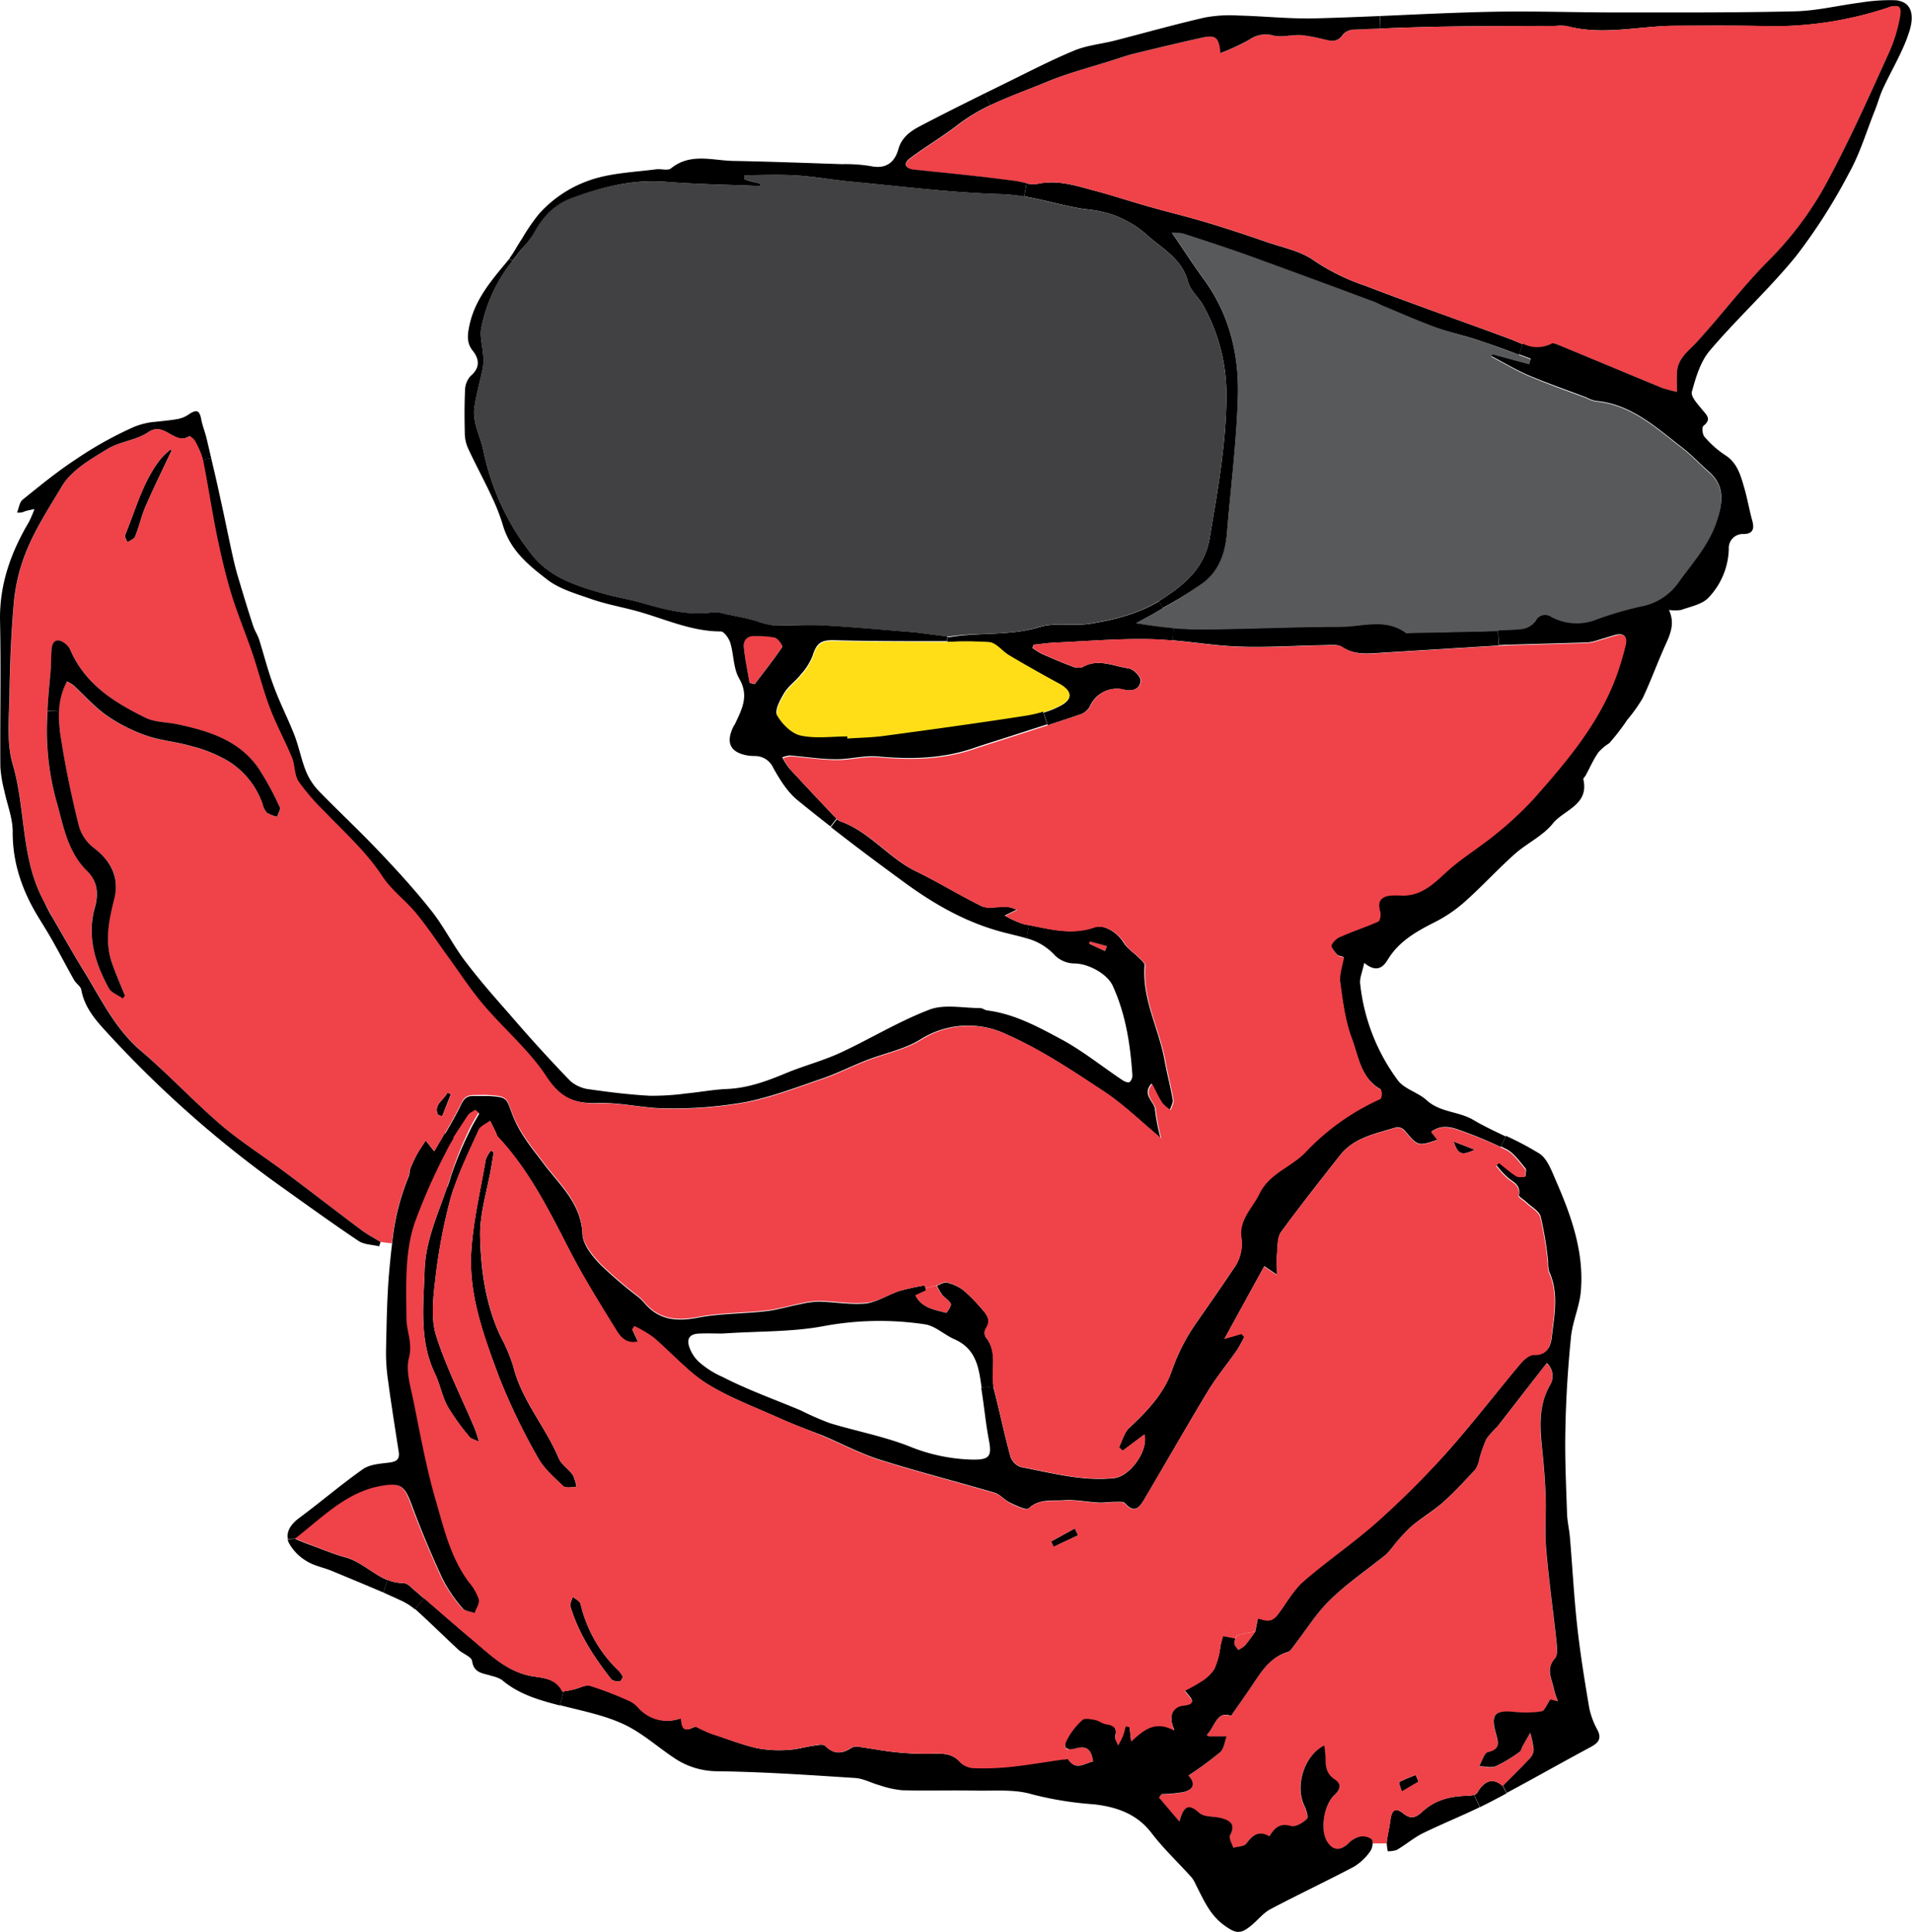 <svg id="Layer_1" data-name="Layer 1" xmlns="http://www.w3.org/2000/svg" viewBox="0 0 384.27 388.31"><defs><style>.cls-1{fill:#ef4249;}.cls-2{fill:#58595b;}.cls-3{fill:#414042;}.cls-4{fill:#ffde17;}</style></defs><title>cardinal-vr</title><path class="cls-1" d="M253.94,332.76c1.14-3.25,3.37-4.47,7-3.64l-.54,2.75a18.74,18.74,0,0,0-3.5.73,1.15,1.15,0,0,0-.51.66Z" transform="translate(-8.15 -3.96)"/><path class="cls-1" d="M199.24,266c.17.42-.79,1.83-1,1.78-2.32-.64-4.89-1-6.17-3.53l2.15-1c0-.13-.06-.26-.1-.39l2.23-.56a11.87,11.87,0,0,0,1,1.77C198,264.77,198.93,265.25,199.24,266Z" transform="translate(-8.15 -3.96)"/><path d="M305,364.3c1.5-2.63,3.33-3.11,5.19-1.37l.76,1.43c-1.17.63-2.35,1.25-3.53,1.86l-1.83.92-1.17-2.47A1.06,1.06,0,0,0,305,364.3Z" transform="translate(-8.15 -3.96)"/><path d="M300.28,233.36l4.27,1.65C301.89,236.29,301.19,236,300.28,233.36Z" transform="translate(-8.15 -3.96)"/><path d="M320.77,9.18c-7.39,0-14.78,0-22.17.13-4.32.07-8.65.21-13,.38l-.09-2.51c7.28-.32,14.56-.68,21.83-.84,8.64-.2,17.28.13,25.92.12,11.91,0,23.83.06,35.73-.23,4.38-.11,8.72-1.2,13.1-1.75a36.11,36.11,0,0,1,7-.47,4.22,4.22,0,0,1,.75.11l-.19,1.11a3.57,3.57,0,0,0-2,.26,73.07,73.07,0,0,1-23.8,3.75c-6.31-.17-12.63-.12-18.94-.09-7.29,0-14.56,2-21.86.06A8.8,8.8,0,0,0,320.77,9.18Z" transform="translate(-8.15 -3.96)"/><path d="M289.32,362.12a32.17,32.17,0,0,1,3.35-1.44c.19.45.39.89.58,1.34L289.91,364A9.18,9.18,0,0,1,289.32,362.12Z" transform="translate(-8.15 -3.96)"/><path d="M288.9,375.72a5.12,5.12,0,0,1-1.84.27,14.22,14.22,0,0,1-.21-1.56c0-.09,0-.19,0-.29.18-1.47.55-2.91.73-4.38.27-2.12,1.05-2.62,2.67-1.31s2.7.57,3.75-.4c2.54-2.35,5.56-3.11,8.9-3.19a6.26,6.26,0,0,0,1.48-.19l1.17,2.47c-3.76,1.82-7.66,3.39-11.42,5.23C292.3,373.28,290.69,374.66,288.9,375.72Z" transform="translate(-8.15 -3.96)"/><path class="cls-1" d="M310.17,362.93c-1.86-1.74-3.69-1.26-5.19,1.37a1.06,1.06,0,0,1-.58.37,6.26,6.26,0,0,1-1.48.19c-3.34.08-6.36.84-8.9,3.19-1.05,1-2.2,1.66-3.75.4s-2.4-.81-2.67,1.31c-.18,1.47-.55,2.91-.73,4.38,0,.1,0,.2,0,.29l-2.89,0a1.27,1.27,0,0,0-.21-.8,3,3,0,0,0-2.46-.49,5.18,5.18,0,0,0-2.26,1.39c-1.67,1.58-3.27,1.35-4.36-.71-1.24-2.35-.44-7.1,1.56-9,1.17-1.09,1.68-2.21.09-3.24s-1.85-2.42-1.81-4.1a21,21,0,0,0-.26-2.7c-4.1,2.06-5.94,8.19-4,12.13.4.82.86,2.31.49,2.66-.81.79-2.31,1.67-3.2,1.4-2.21-.67-3.27.42-4.32,2.07-2.17-1.25-3.4-.18-4.65,1.48-.44.6-1.72.57-2.62.83-.24-.84-.93-1.92-.64-2.48,1.22-2.32-.07-3.05-1.91-3.52-1.43-.37-3.32-.17-4.27-1-2-1.79-3-1.69-4,1.74l-4.1-4.83.54-.7a28.74,28.74,0,0,0,4.37-.4c2.12-.51,2.35-1.83,1-3.32a73.23,73.23,0,0,0,6.37-4.67c.78-.69.9-2.11,1.32-3.2-1.16,0-2.32,0-3.49,0-.13,0-.26-.12-.54-.25,1.67-1.65,2-5,4.91-3.88,1.69-2.43,3.15-4.46,4.53-6.55,1.79-2.7,3.55-5.37,6.94-6.32.41-.11.73-.63,1-1,2.45-3.15,4.57-6.63,7.4-9.39,3.41-3.34,7.44-6.05,11.17-9.07a16.22,16.22,0,0,0,1.62-1.87,35.59,35.59,0,0,1,3.52-3.83c2-1.7,4.32-3,6.28-4.77,2.35-2.09,4.5-4.41,6.64-6.73a6.15,6.15,0,0,0,.81-2.19,27.5,27.5,0,0,1,1.41-3.94,19.16,19.16,0,0,1,2.14-2.4c3.32-4.23,6.61-8.48,10-12.85a3.55,3.55,0,0,1,.58,4.59c-2.28,4.09-2,8.4-1.5,12.79.34,3.21.59,6.44.7,9.66.12,3.48-.2,7,.1,10.44.54,6.26,1.42,12.49,2.09,18.75.11,1.05.24,2.5-.33,3.15-1.94,2.16-.56,4.2-.18,6.29a16.87,16.87,0,0,0,.77,2.32l-1.51-.39c-.71,1-1.15,2.29-1.78,2.4a20.62,20.62,0,0,1-5.44.11c-4-.38-4.81.51-3.72,4.35.49,1.74,1,3.16-1.61,3.74-.76.17-1.18,1.85-1.75,2.83,1.11,0,2.37.41,3.31,0a29.19,29.19,0,0,0,4.76-2.84c.34-.23.44-.81.66-1.22l1.51-2.66a21.69,21.69,0,0,1,.7,3.33,2.71,2.71,0,0,1-.75,1.81C313.92,359.22,312.16,360.93,310.17,362.93ZM293.25,362c-.19-.45-.39-.89-.58-1.34a32.17,32.17,0,0,0-3.35,1.44,9.18,9.18,0,0,0,.59,1.85Z" transform="translate(-8.15 -3.96)"/><path class="cls-1" d="M256.22,334.21a2.64,2.64,0,0,1,.21-.95,1.15,1.15,0,0,1,.51-.66,18.74,18.74,0,0,1,3.5-.73,33.9,33.9,0,0,1-2.08,2.81,5.89,5.89,0,0,1-1.36.88C256.72,335.11,256.21,334.65,256.22,334.21Z" transform="translate(-8.15 -3.96)"/><path d="M309.35,133.69l-2.65.16c-6.88.43-13.77.84-20.65,1.28-2.82.18-5.6.58-8.21-1.17-.79-.52-2.09-.37-3.16-.35-5.9.09-11.82.51-17.71.29-4.39-.16-8.77-.87-13.16-1.27l.2-2.48c2.05.17,4.07.25,6.1.23,9.15-.06,18.3-.54,27.45-.52,4.38,0,9-1.82,13.16,1.24.16.12.49,0,.74,0,4.31-.08,8.63-.16,12.95-.27,1.6,0,3.2-.06,4.8-.12Z" transform="translate(-8.15 -3.96)"/><path class="cls-2" d="M305.65,72.49c2.61.87,5.18,1.84,7.76,2.8l2.38.89c-.12.38-.23.76-.35,1.14l-7.36-2-.18.35c2.49,1.3,4.91,2.76,7.48,3.86,3.79,1.6,7.69,3,11.53,4.41a7.57,7.57,0,0,0,1.86.71c7.18.61,12.16,5.32,17.46,9.39,1.9,1.47,3.55,3.26,5.37,4.85,3.32,2.91,2.75,6.31,1.54,10-1.53,4.62-4.71,8.14-7.48,12a11.91,11.91,0,0,1-7.87,5.13,68.12,68.12,0,0,0-9.47,2.84,10.89,10.89,0,0,1-8.45-.79,2.1,2.1,0,0,0-3.12.86,4.2,4.2,0,0,1-2.75,1.6c-1.6.15-3.19.22-4.79.27s-3.2.08-4.8.12c-4.32.11-8.64.19-12.95.27-.25,0-.58.09-.74,0-4.13-3.06-8.78-1.23-13.16-1.24-9.15,0-18.3.46-27.45.52-2,0-4-.06-6.1-.23-2.48-.2-5-.53-7.57-1,1.43-.79,2.88-1.55,4.29-2.39l1.12-.66A80,80,0,0,0,250,121c3.21-2.45,4.44-6.1,4.76-10.08.74-9.11,1.92-18.2,2.18-27.32.25-8.42-1.72-16.48-6.82-23.51-2.17-3-4.18-6.09-6.45-9.42a9.47,9.47,0,0,1,2.29.17c4.56,1.49,9.12,3,13.64,4.6,8.11,2.93,16.2,6,24.29,8.95.77.28,1.5.7,2.27,1,3.56,1.47,7.08,3,10.69,4.35C299.73,70.85,302.75,71.51,305.65,72.49Z" transform="translate(-8.15 -3.96)"/><path d="M262.65,52.57c3.29,1.14,7,1.83,9.67,3.81a42.77,42.77,0,0,0,10.2,5c9.52,3.68,19.16,7,28.74,10.57,1,.36,2,.82,2.94,1.19l-.79,2.13c-2.58-1-5.15-1.93-7.76-2.8-2.9-1-5.92-1.64-8.8-2.68-3.61-1.32-7.13-2.88-10.69-4.35-.77-.32-1.5-.74-2.27-1-8.09-3-16.18-6-24.29-8.95-4.52-1.62-9.08-3.11-13.64-4.6a9.47,9.47,0,0,0-2.29-.17c2.27,3.33,4.28,6.43,6.45,9.42,5.1,7,7.07,15.09,6.82,23.51-.26,9.12-1.44,18.21-2.18,27.32-.32,4-1.55,7.63-4.76,10.08a80,80,0,0,1-8.15,5.08l-.8-1.37.83-.52c4.51-2.94,8.39-6.23,9.39-12.2,1.58-9.44,3.31-18.83,3.36-28.44a36.67,36.67,0,0,0-4.69-18.29c-.92-1.65-2.6-3-3.05-4.76-1.25-4.77-5.44-6.76-8.58-9.68a21.33,21.33,0,0,0-6.38-3.7A23.91,23.91,0,0,0,226.22,46c-4.12-.61-8.07-1.86-12.2-2.56l.45-2.63a5.59,5.59,0,0,0,2.22.09c3.87-.82,7.43.29,11,1.26,3.83,1,7.61,2.26,11.43,3.34s7.86,2.06,11.75,3.23S258.76,51.22,262.65,52.57Z" transform="translate(-8.15 -3.96)"/><path class="cls-1" d="M230.63,194.09c-.13.34-.27.67-.4,1L227,193.58l.24-.42Z" transform="translate(-8.15 -3.96)"/><path d="M224.83,312.5l-4.93,2.32c-.17-.35-.34-.71-.52-1.07l4.78-2.63Z" transform="translate(-8.15 -3.96)"/><path class="cls-1" d="M222.82,357.58c-.07-.1-.27-.13-.5-.13l.53-2a3.81,3.81,0,0,0,1.63-.15c2.21-.6,3.05.42,3.37,2.68C226.1,358.26,224.44,359.89,222.82,357.58Z" transform="translate(-8.15 -3.96)"/><path class="cls-1" d="M264.09,11.11c1.68.39,3.55-.15,5.34-.1a28.84,28.84,0,0,1,3.87.62c1.72.31,3.48,1.34,4.89-.83a3.07,3.07,0,0,1,2.22-.89l5.22-.22c4.32-.17,8.65-.31,13-.38,7.39-.12,14.78-.09,22.17-.13a8.8,8.8,0,0,1,2.24,0c7.3,2,14.57,0,21.86-.06,6.31,0,12.63-.08,18.94.09a73.07,73.07,0,0,0,23.8-3.75,3.57,3.57,0,0,1,2-.26c.56.2.66.88.41,2.22a30.67,30.67,0,0,1-2.19,7.09c-3.89,8.45-7.67,17-12,25.17a67.68,67.68,0,0,1-12,16.44c-5.23,5.2-9.7,11.14-14.66,16.61-1.61,1.77-3.66,3.16-3.95,5.75a42.43,42.43,0,0,0,0,4.26,27.82,27.82,0,0,1-3.11-.84c-7-2.87-13.94-5.78-20.91-8.67-.38-.15-.92-.36-1.2-.21a6.28,6.28,0,0,1-5.79.11c-1-.37-2-.83-2.94-1.19-9.58-3.53-19.22-6.89-28.74-10.57a42.77,42.77,0,0,1-10.2-5c-2.71-2-6.38-2.67-9.67-3.81-3.89-1.35-7.81-2.64-11.76-3.82s-7.84-2.12-11.75-3.23-7.6-2.3-11.43-3.34c-3.59-1-7.15-2.08-11-1.26a5.59,5.59,0,0,1-2.22-.09c-.81-.16-1.64-.39-2.44-.49q-4.44-.57-8.89-1.07c-3.79-.42-7.59-.79-11.38-1.19-1.82-.2-2.07-1.25-.77-2.23,3.16-2.37,6.6-4.37,9.72-6.8a36.22,36.22,0,0,1,6.47-3.94c3.76-1.83,7.74-3.2,11.6-4.79,4.36-1.79,9-3,13.47-4.4,1.27-.41,2.53-.85,3.81-1.16,4.57-1.11,9.13-2.22,13.72-3.22,2.71-.59,3.37-.08,3.65,3.09A43.45,43.45,0,0,0,259.21,12,5.74,5.74,0,0,1,264.09,11.11Z" transform="translate(-8.15 -3.96)"/><path d="M269.43,11c-1.79-.05-3.66.49-5.34.1a5.74,5.74,0,0,0-4.88.86,43.45,43.45,0,0,1-5.78,2.66c-.28-3.17-.94-3.68-3.65-3.09-4.59,1-9.15,2.11-13.72,3.22-1.28.31-2.54.75-3.81,1.16-4.5,1.44-9.11,2.61-13.47,4.4-3.86,1.59-7.84,3-11.6,4.79L206,22.76l4.27-2.1c4.61-2.26,9.18-4.64,13.92-6.6,2.51-1,5.35-1.27,8-1.94,6-1.54,12-3.24,18.11-4.64a27.55,27.55,0,0,1,6.68-.4c5.14.12,10.28.69,15.41.57,4.37-.11,8.74-.28,13.1-.47l.09,2.51-5.22.22a3.07,3.07,0,0,0-2.22.89c-1.41,2.17-3.17,1.14-4.89.83A28.84,28.84,0,0,0,269.43,11Z" transform="translate(-8.15 -3.96)"/><path d="M217,130c3.15-1,6.78-.14,10.29-.7,4.94-.79,9.59-2,13.8-4.51l.8,1.37-1.12.66c-1.41.84-2.86,1.6-4.29,2.39,2.57.44,5.09.77,7.57,1l-.2,2.48c-1.46-.13-2.93-.23-4.39-.27-6.42-.15-12.86.4-19.28.69-1.45.06-2.88.28-4.32.43-.07.22-.13.44-.19.66a16.65,16.65,0,0,0,1.87,1.17c2,.88,4,1.74,6,2.49a3,3,0,0,0,2.16.18c3.14-1.84,6.19-.18,9.21.23,1,.13,2.44,1.56,2.45,2.42,0,1.63-1.47,2.25-3.1,1.92a5.9,5.9,0,0,0-7.06,3.3,3.49,3.49,0,0,1-1.79,1.58c-2.22.76-4.46,1.49-6.69,2.22l-.83-2.53a17.45,17.45,0,0,0,3.53-1.45c2.46-1.35,2.11-2.95-.42-4.33-3.35-1.83-6.68-3.71-10-5.66-1.39-.82-2.57-2.51-4-2.66a68.14,68.14,0,0,0-8.46-.11l0-1a5.49,5.49,0,0,0,.7,0C205.11,131,211.08,131.78,217,130Z" transform="translate(-8.15 -3.96)"/><path class="cls-3" d="M157.8,39.17c3.47,0,7-.17,10.42.05,3.65.22,7.27.9,10.91,1.24,10.08.94,20.15,2.23,30.24,2.52a35.55,35.55,0,0,1,4.65.48c4.13.7,8.08,1.95,12.2,2.56a23.91,23.91,0,0,1,5.71,1.15,21.33,21.33,0,0,1,6.38,3.7c3.14,2.92,7.33,4.91,8.58,9.68.45,1.73,2.13,3.11,3.05,4.76a36.67,36.67,0,0,1,4.69,18.29c-.05,9.61-1.78,19-3.36,28.44-1,6-4.88,9.26-9.39,12.2l-.83.52c-4.21,2.52-8.86,3.72-13.8,4.51-3.51.56-7.14-.28-10.29.7-5.88,1.81-11.85,1.05-17.73,1.86a5.49,5.49,0,0,1-.7,0,24.2,24.2,0,0,1-2.67-.29c-1.48-.15-2.95-.41-4.43-.53-6.11-.49-12.22-1-18.34-1.38-3.22-.18-6.47.07-9.7,0a15.67,15.67,0,0,1-3.27-.87c-.77-.21-1.54-.42-2.32-.59-1.26-.27-2.53-.53-3.8-.78a7.42,7.42,0,0,0-2.37-.38c-5.1.78-9.88-.55-14.69-1.93-2.47-.7-5-1.09-7.49-1.8-5.3-1.51-10.67-3.19-14.24-7.64a48.75,48.75,0,0,1-6.84-11.39,52.92,52.92,0,0,1-3.13-10c-.59-2.79-2.18-5.47-1.74-8.47.4-2.73,1.2-5.4,1.73-8.11a10.52,10.52,0,0,0,0-2.63c-.11-1.69-.64-3.44-.38-5.06a31.06,31.06,0,0,1,6.29-13.57c.59-.81,1.22-1.6,1.86-2.38a20,20,0,0,0,2.28-3c1.8-3.4,4.08-6,7.94-7.39C129.32,41.5,135.39,40,142,40.5c6.29.5,12.62.58,18.93.85,0-.16.06-.32.1-.49-.55-.12-1.1-.23-1.64-.38s-1.05-.32-1.57-.48C157.78,39.72,157.79,39.45,157.8,39.17Z" transform="translate(-8.15 -3.96)"/><path class="cls-4" d="M186,152c-2.47.34-5,.37-7.46.54,0-.14,0-.28,0-.42-3.14,0-6.4.48-9.4-.18-1.84-.41-3.78-2.32-4.73-4.07-.54-1,.63-3.14,1.45-4.51s2.29-2.4,3.32-3.69a12.43,12.43,0,0,0,2.35-3.71c.79-2.58,1.71-3.24,4.32-3.18,6.86.17,13.73.16,20.6.19q1.08,0,2.16,0A68.14,68.14,0,0,1,207,133c1.4.15,2.58,1.84,4,2.66,3.28,1.95,6.61,3.83,10,5.66,2.53,1.38,2.88,3,.42,4.33a17.45,17.45,0,0,1-3.53,1.45,27.85,27.85,0,0,1-3.76.84C204.73,149.42,195.34,150.71,186,152Z" transform="translate(-8.15 -3.96)"/><path d="M177,169c5.92,2.08,9.7,7.37,15.24,10.06,4.47,2.17,8.71,4.8,13.19,7,1.17.56,2.82.13,4.25.15a5.05,5.05,0,0,1,2.78.58l-2.4,1.16a19.59,19.59,0,0,0,3.91,1.75l1,.18-.5,2.66c-1.26-.4-2.56-.67-3.81-1-7.8-1.87-14.52-5.68-20.84-10.31-4.95-3.62-9.86-7.28-14.69-11.06l1.23-1.58A2.32,2.32,0,0,0,177,169Z" transform="translate(-8.15 -3.96)"/><path class="cls-1" d="M157.65,134c-.14-1.43.68-2.34,2.3-2.23a18.15,18.15,0,0,1,3.93.3c.67.19,1.65,1.66,1.5,1.88-1.74,2.56-3.67,5-5.54,7.46l-1.05-.26C158.4,138.81,157.88,136.44,157.65,134Z" transform="translate(-8.15 -3.96)"/><path d="M164.74,288.94c-4.95-2.23-10.13-4.14-14.68-7a31.84,31.84,0,0,1-4.16-3.21l2.38-1.38a18.19,18.19,0,0,0,5.16,3.36c5,2.58,10.44,4.5,15.69,6.72a60.24,60.24,0,0,0,5.78,2.53c5.27,1.6,10.76,2.63,15.87,4.62a35.77,35.77,0,0,0,12.68,2.71c3.55.06,4.08-.59,3.42-4-.58-3-.88-6.16-1.35-9.24-.06-.38-.11-.77-.17-1.16l2.41-.33c0,.21.09.43.14.64,1.17,4.5,2.1,9.07,3.34,13.55a3.39,3.39,0,0,0,2.12,2.06c6.18,1.16,12.3,2.89,18.7,2.21,3.17-.33,6.94-5.53,6.07-8.76l-4.36,3.26-.76-.66c.67-1.33,1.05-3,2.08-3.94,3.6-3.36,7-6.91,8.61-11.62a39,39,0,0,1,5.09-9.8c2.4-3.48,4.85-6.93,7.18-10.45a8.36,8.36,0,0,0,1.63-6.33c-.64-3.65,2.18-6.06,3.61-9,2-4,6.22-5.25,9.1-8.16a47.61,47.61,0,0,1,15.22-10.86,2.24,2.24,0,0,0,.08-1.83c-4.07-2.29-4.48-6.73-5.88-10.41-1.33-3.52-1.79-7.42-2.3-11.2-.21-1.54.44-3.21.73-5-.43-.14-1-.17-1.29-.47-.53-.59-1.34-1.49-1.19-2a3.5,3.5,0,0,1,1.91-1.72c2.45-1.06,5-1.88,7.45-3,.37-.17.6-1.34.43-1.91-.59-2-.06-3.07,2-3.32a18.94,18.94,0,0,1,2.5,0c4.62.07,7.13-3.43,10.25-6,2.79-2.27,5.86-4.19,8.62-6.48a69.1,69.1,0,0,0,7.59-7.11c6.62-7.48,13.08-15.11,16.56-24.7a58.56,58.56,0,0,0,1.79-6c.39-1.6-.22-2.46-2-2-1.12.32-2.23.68-3.35,1a9.69,9.69,0,0,1-2.16.51c-5.19.18-10.39.3-15.58.46-.78,0-1.55.06-2.33.1l-.14-2.95c1.6-.05,3.19-.12,4.79-.27a4.2,4.2,0,0,0,2.75-1.6,2.1,2.1,0,0,1,3.12-.86,10.89,10.89,0,0,0,8.45.79,68.12,68.12,0,0,1,9.47-2.84,11.91,11.91,0,0,0,7.87-5.13c2.77-3.82,5.95-7.34,7.48-12,1.21-3.66,1.78-7.06-1.54-10-1.82-1.59-3.47-3.38-5.37-4.85-5.3-4.07-10.28-8.78-17.46-9.39a7.57,7.57,0,0,1-1.86-.71c-3.84-1.46-7.74-2.81-11.53-4.41-2.57-1.1-5-2.56-7.48-3.86l.18-.35,7.36,2c.12-.38.23-.76.35-1.14l-2.38-.89.79-2.13A6.28,6.28,0,0,0,320,73c.28-.15.82.06,1.2.21,7,2.89,13.93,5.8,20.91,8.67a27.82,27.82,0,0,0,3.11.84,42.43,42.43,0,0,1,0-4.26c.29-2.59,2.34-4,3.95-5.75,5-5.47,9.43-11.41,14.66-16.61a67.68,67.68,0,0,0,12-16.44c4.37-8.2,8.15-16.72,12-25.17A30.67,30.67,0,0,0,390,7.45c.25-1.34.15-2-.41-2.22l.19-1.11c2.8.59,3.08,3.35,2,6.47-1.27,3.89-3.48,7.46-5.2,11.2-.66,1.42-1.06,3-1.64,4.41-1.7,4.24-3,8.69-5.24,12.66A112.09,112.09,0,0,1,369.14,55.4c-5.39,6.64-11.78,12.45-17.34,19-1.89,2.21-2.83,5.39-3.62,8.28-.26,1,1.19,2.51,2.08,3.61s1.95,1.91.24,3.25c-.33.26-.21,1.71.19,2.16a19.4,19.4,0,0,0,4.08,3.66c2.56,1.58,3.21,4.14,3.95,6.68.62,2.15,1,4.38,1.59,6.53.48,1.68.12,2.68-1.71,2.71a2.82,2.82,0,0,0-3,3,14.67,14.67,0,0,1-4.16,9.87c-1.3,1.31-3.56,1.71-5.43,2.39a8.7,8.7,0,0,1-2.43,0c1.27,2.77.21,5-.82,7.26-1.56,3.48-2.85,7.07-4.49,10.51a32,32,0,0,1-3.09,4.33,42.58,42.58,0,0,1-3.62,4.69,10.07,10.07,0,0,0-2.18,1.84c-1,1.44-1.69,3.05-2.52,4.58-.15.3-.55.62-.49.85,1.18,5.12-3.9,6.1-6.12,8.84-2,2.51-5.27,4-7.74,6.21-3.46,3.1-6.61,6.56-10.09,9.64a28.28,28.28,0,0,1-6.14,4.11c-3.61,1.83-7,3.79-9.2,7.38-1,1.7-2.35,2.66-4.75.69-.34,1.74-1,3.09-.8,4.34a39.54,39.54,0,0,0,7.58,19.29c1.34,1.77,4.08,2.4,5.8,4,2.7,2.44,6.38,2.18,9.35,3.93,2.09,1.23,4.3,2.27,6.5,3.32l-1,2.12A83.31,83.31,0,0,0,301.3,231c-1.74-.63-3.66-1-5.48.41l1.25,1.59c-3.87,1.35-4,1.28-6.56-1.8a2.05,2.05,0,0,0-1.68-.71c-4.09,1.28-8.5,2-11.38,5.67-4,5.1-8,10.14-11.82,15.37-.79,1.1-.67,2.91-.82,4.41-.12,1.2,0,2.41,0,4.2-1.39-.93-2-1.36-2.56-1.73l-8,14.58,3.44-1c.19.2.37.41.56.62a31.43,31.43,0,0,1-1.56,2.78c-1.89,2.71-4,5.26-5.73,8.07-4.37,7.24-8.55,14.59-12.86,21.87-.92,1.57-2,2.86-3.82.74-.33-.39-1.31-.28-2-.28-1.14,0-2.27.19-3.4.13-2.31-.12-4.64-.63-6.92-.46s-4.93-.37-7.07,1.63c-.48.44-2.48-.55-3.67-1.11s-2-1.63-3.08-2c-7.72-2.28-15.52-4.26-23.18-6.68-3.93-1.24-7.62-3.22-11.43-4.83C170.58,291.33,167.62,290.24,164.74,288.94Z" transform="translate(-8.15 -3.96)"/><path d="M160.45,355.31a23.84,23.84,0,0,0,6.21.31c1.66-.08,3.3-.59,5-.83.77-.11,1.91-.36,2.3,0,1.76,1.78,3.45,1.68,5.37.39a2.26,2.26,0,0,1,1.45-.17c2.55.35,5.08.86,7.64,1.11a57.16,57.16,0,0,0,7.4.28c2-.06,3.75,0,5.24,1.62a4.12,4.12,0,0,0,2.65,1.17,54.51,54.51,0,0,0,7.45-.24c3.54-.37,7.05-1,10.58-1.48a5.79,5.79,0,0,1,.61,0c.23,0,.43,0,.5.13,1.62,2.31,3.28.68,5,.38-.32-2.26-1.16-3.28-3.37-2.68a3.81,3.81,0,0,1-1.63.15c-.55-.12-.87-.53-.46-1.57a13.84,13.84,0,0,1,3.3-4.39c.44-.43,1.7-.16,2.54,0s1.46.75,2.23.86c1.56.23,2.24.82,1.82,2.51-.12.5.38,1.17.59,1.76.31-.62.67-1.22.93-1.87s.4-1.31.59-2l.77.21c.1.82.19,1.64.33,2.86,2.5-2.25,4.74-4.34,8.7-2.19-1.51-3.16,0-4.77,1.68-5,3.3-.39,1.33-1.58.39-3a30.49,30.49,0,0,0,3.18-1.77,8.46,8.46,0,0,0,2.75-2.55,15.69,15.69,0,0,0,1.24-4.56,15.47,15.47,0,0,1,.51-2l2.49.5a2.64,2.64,0,0,0-.21.95c0,.44.5.9.78,1.35a5.89,5.89,0,0,0,1.36-.88,33.9,33.9,0,0,0,2.08-2.81l.54-2.75.91.24c1.69.5,2.45-.13,3.31-1.29,1.63-2.19,3-4.69,5-6.44,4.81-4.18,10.12-7.78,14.86-12A176.35,176.35,0,0,0,299,295.74c5.13-5.74,9.81-11.88,14.76-17.78.69-.83,1.84-1.85,2.75-1.82,2.56.09,3.3-1.59,3.5-3.39.52-4.43,1.48-8.92-.52-13.28a7.71,7.71,0,0,1-.2-2,72.33,72.33,0,0,0-1.49-9c-.32-1.18-1.92-2-2.95-3-.49-.47-1.49-1-1.42-1.34.36-1.85-.82-2.45-2-3.31a16.72,16.72,0,0,1-2.52-2.71l.57-.56c1.15.9,2.25,1.88,3.47,2.66.45.28,1.19.1,1.8.14,0-.54.25-1.28,0-1.58-1.16-1.37-2.25-3-3.77-3.83l-1.16-.59,1-2.12a62.26,62.26,0,0,1,6.62,3.5c1.66,1,2.56,3.54,3.43,5.54,3.06,7,5.66,14.28,5,22.12-.26,3.17-1.72,6.24-2,9.41-.61,6.11-1,12.26-1.11,18.4-.13,5.63.14,11.27.33,16.9.05,1.65.46,3.29.59,4.94.5,5.93.81,11.87,1.46,17.78.61,5.52,1.5,11,2.43,16.47a16,16,0,0,0,1.65,4.36c.94,1.86,0,2.66-1.5,3.47-5.6,3-11.14,6.15-16.75,9.15l-.76-1.43c2-2,3.75-3.71,5.42-5.51a2.71,2.71,0,0,0,.75-1.81,21.69,21.69,0,0,0-.7-3.33l-1.51,2.66c-.22.41-.32,1-.66,1.22a29.19,29.19,0,0,1-4.76,2.84c-.94.39-2.2,0-3.31,0,.57-1,1-2.66,1.75-2.83,2.58-.58,2.1-2,1.61-3.74-1.09-3.84-.24-4.73,3.72-4.35a20.62,20.62,0,0,0,5.44-.11c.63-.11,1.07-1.39,1.78-2.4l1.51.39a16.87,16.87,0,0,1-.77-2.32c-.38-2.09-1.76-4.13.18-6.29.57-.65.44-2.1.33-3.15-.67-6.26-1.55-12.49-2.09-18.75-.3-3.46,0-7-.1-10.44-.11-3.22-.36-6.45-.7-9.66-.46-4.39-.78-8.7,1.5-12.79a3.55,3.55,0,0,0-.58-4.59c-3.41,4.37-6.7,8.62-10,12.85a19.16,19.16,0,0,0-2.14,2.4,27.5,27.5,0,0,0-1.41,3.94,6.15,6.15,0,0,1-.81,2.19c-2.14,2.32-4.29,4.64-6.64,6.73-2,1.74-4.28,3.07-6.28,4.77a35.59,35.59,0,0,0-3.52,3.83,16.22,16.22,0,0,1-1.62,1.87c-3.73,3-7.76,5.73-11.17,9.07-2.83,2.76-4.95,6.24-7.4,9.39-.29.38-.61.9-1,1-3.39,1-5.15,3.62-6.94,6.32-1.38,2.09-2.84,4.12-4.53,6.55-2.92-1.11-3.24,2.23-4.91,3.88.28.13.41.25.54.25,1.17,0,2.33,0,3.49,0-.42,1.09-.54,2.51-1.32,3.2a73.23,73.23,0,0,1-6.37,4.67c1.39,1.49,1.16,2.81-1,3.32a28.74,28.74,0,0,1-4.37.4l-.54.7,4.1,4.83c.94-3.43,2-3.53,4-1.74,1,.86,2.84.66,4.27,1,1.84.47,3.13,1.2,1.91,3.52-.29.56.4,1.64.64,2.48.9-.26,2.18-.23,2.62-.83,1.25-1.66,2.48-2.73,4.65-1.48,1-1.65,2.11-2.74,4.32-2.07.89.27,2.39-.61,3.2-1.4.37-.35-.09-1.84-.49-2.66-1.92-3.94-.08-10.07,4-12.13a21,21,0,0,1,.26,2.7c0,1.68.25,3.09,1.81,4.1s1.08,2.15-.09,3.24c-2,1.87-2.8,6.62-1.56,9,1.09,2.06,2.69,2.29,4.36.71a5.18,5.18,0,0,1,2.26-1.39,3,3,0,0,1,2.46.49,1.27,1.27,0,0,1,.21.8,2.92,2.92,0,0,1-.43,1.56,10.91,10.91,0,0,1-3.26,3.13c-5.56,2.94-11.26,5.62-16.82,8.56-1.43.75-2.51,2.15-3.78,3.21-2.26,1.9-3.18,1.72-5.49.07-2.92-2.08-4.19-5.18-5.73-8.16a6.71,6.71,0,0,0-.85-1.48c-2.7-3-5.65-5.77-8.08-8.95-3-3.93-7.21-5.27-11.61-5.76a68.23,68.23,0,0,1-12.37-2c-3.55-1.07-7.57-.67-11.38-.75-4.92-.1-9.84.06-14.75-.07a20,20,0,0,1-4.53-1c-1.65-.45-3.24-1.35-4.89-1.46-9.26-.6-18.52-1.24-27.78-1.36a15.5,15.5,0,0,1-8.74-2.75c-3.33-2.23-6.39-5-10-6.69-3.75-1.75-7.94-2.6-12-3.63l-.81-.2.7-2.8a15.88,15.88,0,0,0,2.07-.38c1.13-.24,2.38-1,3.34-.73a69.64,69.64,0,0,1,7.8,3,5.42,5.42,0,0,1,1.78,1.3,7.74,7.74,0,0,0,8.64,2.21c.24,2.48.75,2.7,2.9,1.67,1.06.5,1.7.82,2.36,1.1a12.73,12.73,0,0,0,1.56.58C154.71,353.58,157.53,354.67,160.45,355.31Z" transform="translate(-8.15 -3.96)"/><path d="M122.81,326.85c-.18-.57.28-1.32.45-2,.54.47,1.44.87,1.57,1.44a27.07,27.07,0,0,0,7.8,13.57,7.54,7.54,0,0,1,.74,1.14c-.24.33-.48.89-.68.88-.6,0-1.43-.11-1.74-.51C127.5,336.95,124.45,332.28,122.81,326.85Z" transform="translate(-8.15 -3.96)"/><path d="M121.4,343.91l-.7,2.8c-4.2-1.08-8.32-2.26-11.73-5.18a6.73,6.73,0,0,0-2-.76c-1.6-.58-3.56-.43-3.94-3-.13-.88-1.87-1.45-2.76-2.28-2.8-2.6-5.52-5.29-8.35-7.86l-.36-.32,1.86-2.15c3.22,2.78,6.42,5.59,9.68,8.32,3.67,3.08,7.1,6.58,12.2,7.37,2.23.34,4.61.49,5.88,3C121.18,343.89,121.27,343.91,121.4,343.91Z" transform="translate(-8.15 -3.96)"/><path d="M168.22,39.22c-3.46-.22-7-.05-10.42-.05,0,.28,0,.55,0,.83.52.16,1,.34,1.57.48s1.09.26,1.64.38c0,.17-.07.33-.1.49-6.31-.27-12.64-.35-18.93-.85-6.57-.53-12.64,1-18.74,3.19-3.86,1.39-6.14,4-7.94,7.39A20,20,0,0,1,113,54c-.64.78-1.27,1.57-1.86,2.38l-.62-.47c.94-1.27,1.68-2.71,2.55-4a38.91,38.91,0,0,1,3.44-5,24.37,24.37,0,0,1,11.88-7.25c3.78-1,7.77-1.17,11.67-1.68,1-.12,2.32.32,2.94-.18,3.91-3.17,8.31-1.58,12.52-1.5,7.28.13,14.56.41,21.83.65a30.91,30.91,0,0,1,5.71.38c3.08.68,4.88-.67,5.63-3.36.69-2.47,2.52-3.69,4.46-4.71,4.26-2.23,8.57-4.38,12.88-6.52l1.15,2.35A36.22,36.22,0,0,0,200.71,29c-3.12,2.43-6.56,4.43-9.72,6.8-1.3,1-1,2,.77,2.23,3.79.4,7.59.77,11.38,1.19q4.46.49,8.89,1.07c.8.1,1.63.33,2.44.49L214,43.46a35.55,35.55,0,0,0-4.65-.48c-10.09-.29-20.16-1.58-30.24-2.52C175.49,40.12,171.87,39.44,168.22,39.22Z" transform="translate(-8.15 -3.96)"/><path d="M163.88,132.11a18.15,18.15,0,0,0-3.93-.3c-1.62-.11-2.44.8-2.3,2.23.23,2.4.75,4.77,1.14,7.15l1.05.26c1.87-2.47,3.8-4.9,5.54-7.46C165.53,133.77,164.55,132.3,163.88,132.11Zm-.33,26.16a4,4,0,0,0-3.45-2.37,14.91,14.91,0,0,1-1.5-.08q-5.43-.85-3.09-5.76c.11-.22.27-.42.38-.65,1.36-2.91,2.85-5.61.82-9.08-1.19-2.05-1.07-4.82-1.79-7.19-.28-.9-1.25-2.28-1.9-2.28-6.25,0-11.76-2.78-17.6-4.28-2.87-.74-5.8-1.3-8.58-2.28-3.07-1.08-6.39-2-8.89-4-3.65-2.83-7.23-5.72-8.73-10.79a40,40,0,0,0-1.86-4.92l1-.36a48.75,48.75,0,0,0,6.84,11.39c3.57,4.45,8.94,6.13,14.24,7.64,2.47.71,5,1.1,7.49,1.8,4.81,1.38,9.59,2.71,14.69,1.93a7.42,7.42,0,0,1,2.37.38c1.27.25,2.54.51,3.8.78.78.17,1.55.38,2.32.59a15.67,15.67,0,0,0,3.27.87c3.23.11,6.48-.14,9.7,0,6.12.35,12.23.89,18.34,1.38,1.48.12,2.95.38,4.43.53a24.2,24.2,0,0,0,2.67.29l0,1q-1.08,0-2.16,0c-6.87,0-13.74,0-20.6-.19-2.61-.06-3.53.6-4.32,3.18a12.43,12.43,0,0,1-2.35,3.71c-1,1.29-2.48,2.3-3.32,3.69s-2,3.54-1.45,4.51c1,1.75,2.89,3.66,4.73,4.07,3,.66,6.26.18,9.4.18,0,.14,0,.28,0,.42,2.49-.17,5-.2,7.46-.54,9.38-1.26,18.77-2.55,28.12-4a27.85,27.85,0,0,0,3.76-.84l.83,2.53-8.44,2.72c-2.13.68-4.27,1.34-6.38,2.06-6.27,2.15-12.66,2.28-19.2,1.67-2.77-.25-5.62.59-8.43.56-3.11,0-6.21-.51-9.31-.76a5.78,5.78,0,0,0-1.49.38,15.85,15.85,0,0,0,1.39,2.19c2.81,3.06,5.67,6.09,8.52,9.11a14.12,14.12,0,0,0,1,1l-1.23,1.58c-2.2-1.71-4.37-3.44-6.53-5.2S164.93,160.7,163.55,158.27Z" transform="translate(-8.15 -3.96)"/><path d="M124,302.82c-.91-.05-2.15.27-2.66-.21-1.85-1.74-3.89-3.52-5.08-5.7a126,126,0,0,1-7.87-16.36c-3-8.07-6.07-16.32-5.52-25.1.38-6.17,1.85-12.28,2.9-18.41a6.2,6.2,0,0,1,1-1.8l.61.2c-.17,1.08-.34,2.17-.53,3.26-.79,4.57-2.3,9.15-2.2,13.7.14,6.77,1.09,13.59,4,19.91a36,36,0,0,1,2.64,6.19c1.67,6.87,6.48,12.14,9.15,18.5.54,1.3,2,2.19,2.86,3.41A8.27,8.27,0,0,1,124,302.82Z" transform="translate(-8.15 -3.96)"/><path d="M110.1,56.48l.42-.53.62.47A31.06,31.06,0,0,0,104.85,70c-.26,1.62.27,3.37.38,5.06a10.52,10.52,0,0,1,0,2.63c-.53,2.71-1.33,5.38-1.73,8.11-.44,3,1.15,5.68,1.74,8.47a52.92,52.92,0,0,0,3.13,10l-1,.36c-1.57-3.54-3.51-7-5.12-10.51a7.53,7.53,0,0,1-.68-2.83c-.07-3-.1-6,.05-9a4.25,4.25,0,0,1,1.14-2.8c1.95-1.64,1.68-3.44.43-5s-1.11-3.08-.75-4.89C103.5,64.27,106.82,60.42,110.1,56.48Z" transform="translate(-8.15 -3.96)"/><path d="M189,263.37a50,50,0,0,1,5-1.09l.15.6c0,.13.07.26.1.39l-2.15,1c1.28,2.56,3.85,2.89,6.17,3.53.17.05,1.13-1.36,1-1.78-.31-.75-1.25-1.23-1.82-1.91a11.87,11.87,0,0,1-1-1.77c.67-.23,1.41-.76,2-.62a8.84,8.84,0,0,1,3.32,1.53,34,34,0,0,1,3.67,3.73c1,1.13,2,2.28.87,4a1.84,1.84,0,0,0-.08,1.67c2.53,3,1.06,6.62,1.62,9.93l-2.41.33c-.55-3.92-1-7.86-5.5-9.82-2.06-.91-3.9-2.74-6-3a61.4,61.4,0,0,0-20.23.37c-6.46,1.22-13.18,1-20.44,1.5-1.09,0-2.84-.07-4.59,0s-2.71.87-1.91,2.94a7.38,7.38,0,0,0,1.59,2.51l-2.38,1.38c-2.2-1.95-4.28-4.11-6.53-6a24.3,24.3,0,0,0-3.78-2.21l-.43.6,1.16,2.49c-2.49.57-3.63-1.1-4.51-2.53-3.18-5.15-6.39-10.3-9.16-15.67-4.18-8.12-8.19-16.29-14.51-23-.22-.22-.26-.59-.41-.89-.36-.76-.74-1.52-1.11-2.28-.81.62-2,1.07-2.36,1.89-1.71,3.88-3.6,7.74-5,11.75l-1.25-.43c.27-.79.52-1.57.76-2.37a72.61,72.61,0,0,1,3.72-8.91c.54-1.2,1.26-2.32,1.9-3.48l-.64-.58c-.5.36-1.18.61-1.49,1.1-1,1.53-2,3-3,4.58l-1.75-1c1.17-2,2.27-3.9,3.22-5.88.62-1.29,1.25-1.8,2.57-1.75,1,0,2,0,3,0,4,.25,3.46.49,4.9,4.11s3.95,6.6,6.27,9.67c3.25,4.29,7.4,7.87,7.67,14,.09,2.13,2,4.46,3.68,6.19a84,84,0,0,0,7.51,6.41,10.29,10.29,0,0,1,1.25,1.22c2.93,3.49,6.52,3.77,10.81,2.94,4.45-.85,9.08-.77,13.61-1.29,2.36-.27,4.67-1,7-1.43a17.52,17.52,0,0,1,3.65-.5c3.2.08,6.43.68,9.58.37C184.59,265.54,186.73,264.09,189,263.37Z" transform="translate(-8.15 -3.96)"/><path d="M98.76,223.85,97,228.32l-.85-.35c-.91-2.11,1.27-2.95,1.92-4.42Z" transform="translate(-8.15 -3.96)"/><path d="M103.54,291c.29.69.47,1.41.9,2.72-1.07-.51-1.63-.6-1.88-.93a48.06,48.06,0,0,1-4.41-6.09c-1.13-2.08-1.56-4.54-2.59-6.7-3.21-6.71-2.29-13.8-2.07-20.82.19-5.94,2.7-11.28,4.57-16.77l1.25.43c-.23.7-.45,1.4-.65,2.11a111.19,111.19,0,0,0-3.08,16.63c-.43,3.6-.81,7.56.25,10.9C97.85,278.79,100.92,284.8,103.54,291Z" transform="translate(-8.15 -3.96)"/><path d="M90.82,323c.86.73,1.71,1.47,2.57,2.22l-1.86,2.15a12.52,12.52,0,0,0-2.88-1.8L85.2,324l.81-2.55a8.4,8.4,0,0,0,3.32.65A2.74,2.74,0,0,1,90.82,323Z" transform="translate(-8.15 -3.96)"/><path d="M77.62,316.95c3.1.85,5.45,3.35,8.39,4.54L85.2,324c-3.46-1.48-6.93-2.92-10.41-4.36-1.65-.68-3.52-1-5-1.94A9.55,9.55,0,0,1,66.19,314a3.5,3.5,0,0,1-.22-.67l1.44-.12c1.22.5,2.08.87,3,1.19C72.78,315.25,75.15,316.28,77.62,316.95Z" transform="translate(-8.15 -3.96)"/><path class="cls-1" d="M122.81,326.85c1.64,5.43,4.69,10.1,8.14,14.53.31.4,1.14.47,1.74.51.2,0,.44-.55.68-.88a7.54,7.54,0,0,0-.74-1.14,27.07,27.07,0,0,1-7.8-13.57c-.13-.57-1-1-1.57-1.44C123.09,325.53,122.63,326.28,122.81,326.85ZM304.55,235l-4.27-1.65C301.19,236,301.89,236.29,304.55,235Zm-183.17,67.6c.51.48,1.75.16,2.66.21a8.27,8.27,0,0,0-.73-2.41c-.85-1.22-2.32-2.11-2.86-3.41-2.67-6.36-7.48-11.63-9.15-18.5a36,36,0,0,0-2.64-6.19c-2.88-6.32-3.83-13.14-4-19.91-.1-4.55,1.41-9.13,2.2-13.7.19-1.09.36-2.18.53-3.26l-.61-.2a6.2,6.2,0,0,0-1,1.8c-1,6.13-2.52,12.24-2.9,18.41-.55,8.78,2.55,17,5.52,25.1a126,126,0,0,0,7.87,16.36C117.49,299.09,119.53,300.87,121.38,302.61Zm28.68-20.68c4.55,2.87,9.73,4.78,14.68,7,2.88,1.3,5.84,2.39,8.75,3.62,3.81,1.61,7.5,3.59,11.43,4.83,7.66,2.42,15.46,4.4,23.18,6.68,1.12.33,2,1.45,3.08,2s3.19,1.55,3.67,1.11c2.14-2,4.71-1.45,7.07-1.63s4.61.34,6.92.46c1.13.06,2.26-.14,3.4-.13.68,0,1.66-.11,2,.28,1.81,2.12,2.9.83,3.82-.74,4.31-7.28,8.49-14.63,12.86-21.87,1.71-2.81,3.84-5.36,5.73-8.07a31.43,31.43,0,0,0,1.56-2.78c-.19-.21-.37-.42-.56-.62l-3.44,1,8-14.58c.53.37,1.17.8,2.56,1.73,0-1.79-.1-3,0-4.2.15-1.5,0-3.31.82-4.41,3.79-5.23,7.85-10.27,11.82-15.37,2.88-3.71,7.29-4.39,11.38-5.67a2.05,2.05,0,0,1,1.68.71c2.57,3.08,2.69,3.15,6.56,1.8l-1.25-1.59c1.82-1.45,3.74-1,5.48-.41a83.31,83.31,0,0,1,8.47,3.43l1.16.59c1.52.8,2.61,2.46,3.77,3.83.26.3,0,1,0,1.58-.61,0-1.35.14-1.8-.14-1.22-.78-2.32-1.76-3.47-2.66l-.57.56a16.72,16.72,0,0,0,2.52,2.71c1.21.86,2.39,1.46,2,3.31-.07.34.93.87,1.42,1.34,1,1,2.63,1.8,2.95,3a72.33,72.33,0,0,1,1.49,9,7.71,7.71,0,0,0,.2,2c2,4.36,1,8.85.52,13.28-.2,1.8-.94,3.48-3.5,3.39-.91,0-2.06,1-2.75,1.82-4.95,5.9-9.63,12-14.76,17.78a176.35,176.35,0,0,1-13.88,13.87c-4.74,4.24-10.05,7.84-14.86,12-2,1.75-3.42,4.25-5,6.44-.86,1.16-1.62,1.79-3.31,1.29l-.91-.24c-3.67-.83-5.9.39-7,3.64a15.47,15.47,0,0,0-.51,2,15.69,15.69,0,0,1-1.24,4.56,8.46,8.46,0,0,1-2.75,2.55,30.49,30.49,0,0,1-3.18,1.77c.94,1.44,2.91,2.63-.39,3-1.72.2-3.19,1.81-1.68,5-4-2.15-6.2-.06-8.7,2.19-.14-1.22-.23-2-.33-2.86l-.77-.21c-.19.65-.34,1.33-.59,2s-.62,1.25-.93,1.87c-.21-.59-.71-1.26-.59-1.76.42-1.69-.26-2.28-1.82-2.51-.77-.11-1.46-.71-2.23-.86s-2.1-.42-2.54,0a13.84,13.84,0,0,0-3.3,4.39c-.41,1-.09,1.45.46,1.57l-.53,2a5.79,5.79,0,0,0-.61,0c-3.53.5-7,1.11-10.58,1.48a54.51,54.51,0,0,1-7.45.24A4.12,4.12,0,0,1,201,358c-1.49-1.64-3.25-1.68-5.24-1.62a57.16,57.16,0,0,1-7.4-.28c-2.56-.25-5.09-.76-7.64-1.11a2.26,2.26,0,0,0-1.45.17c-1.92,1.29-3.61,1.39-5.37-.39-.39-.39-1.53-.14-2.3,0-1.67.24-3.31.75-5,.83a23.84,23.84,0,0,1-6.21-.31c-2.92-.64-5.74-1.73-8.6-2.65a12.73,12.73,0,0,1-1.56-.58c-.66-.28-1.3-.6-2.36-1.1-2.15,1-2.66.81-2.9-1.67a7.74,7.74,0,0,1-8.64-2.21,5.42,5.42,0,0,0-1.78-1.3,69.64,69.64,0,0,0-7.8-3c-1-.28-2.21.49-3.34.73a15.88,15.88,0,0,1-2.07.38c-.13,0-.22,0-.25-.07-1.27-2.47-3.65-2.62-5.88-3-5.1-.79-8.53-4.29-12.2-7.37-3.26-2.73-6.46-5.54-9.68-8.32-.86-.75-1.71-1.49-2.57-2.22a2.74,2.74,0,0,0-1.49-.83,8.4,8.4,0,0,1-3.32-.65c-2.94-1.19-5.29-3.69-8.39-4.54-2.47-.67-4.84-1.7-7.25-2.59-.88-.32-1.74-.69-3-1.19,5.65-4.4,10.32-9.4,17.37-10.6,3.83-.65,4.66,0,6,3.66,1.88,5.07,4,10.07,6.25,15a29.65,29.65,0,0,0,4,5.91c.48.61,1.61.69,2.44,1,.32-.92,1.06-2,.85-2.75a10.46,10.46,0,0,0-2-3.43c-3.69-4.94-5-10.87-6.68-16.56-1.89-6.52-3.1-13.25-4.45-19.91-.57-2.85-1.58-6-.89-8.6.77-3-.49-5.38-.51-8,0-6.37-.41-12.88,1.61-19a119.74,119.74,0,0,1,6.31-14.32c.47-1,1-1.92,1.57-2.85,1-1.55,2-3.05,3-4.58.31-.49,1-.74,1.49-1.1l.64.58c-.64,1.16-1.36,2.28-1.9,3.48A72.61,72.61,0,0,0,98.82,240c-.24.8-.49,1.58-.76,2.37-1.87,5.49-4.38,10.83-4.57,16.77-.22,7-1.14,14.11,2.07,20.82,1,2.16,1.46,4.62,2.59,6.7a48.06,48.06,0,0,0,4.41,6.09c.25.33.81.42,1.88.93-.43-1.31-.61-2-.9-2.72-2.62-6.16-5.69-12.17-7.71-18.52-1.06-3.34-.68-7.3-.25-10.9a111.19,111.19,0,0,1,3.08-16.63c.2-.71.42-1.41.65-2.11,1.35-4,3.24-7.87,5-11.75.36-.82,1.55-1.27,2.36-1.89.37.76.75,1.52,1.11,2.28.15.3.19.67.41.89,6.32,6.76,10.33,14.93,14.51,23,2.77,5.37,6,10.52,9.16,15.67.88,1.43,2,3.1,4.51,2.53l-1.16-2.49.43-.6a24.3,24.3,0,0,1,3.78,2.21c2.25,1.91,4.33,4.07,6.53,6A31.84,31.84,0,0,0,150.06,281.93Zm74.77,30.57-.67-1.38-4.78,2.63c.18.36.35.72.52,1.07Z" transform="translate(-8.15 -3.96)"/><path d="M104.37,325.38c.21.79-.53,1.83-.85,2.75-.83-.32-2-.4-2.44-1a29.65,29.65,0,0,1-4-5.91c-2.27-4.91-4.37-9.91-6.25-15-1.37-3.67-2.2-4.31-6-3.66-7,1.2-11.72,6.2-17.37,10.6l-1.44.12c-.34-1.59.61-3,2.17-4.19,4.33-3.2,8.42-6.72,12.82-9.82,1.36-1,3.37-1.14,5.12-1.35,1.5-.18,2.42-.48,2.15-2.22-.74-4.76-1.5-9.52-2.14-14.29a39,39,0,0,1-.41-6.2c.13-5.46.19-10.95.7-16.39.16-1.66.32-3.32.53-5a47,47,0,0,1,3.34-13.44c.22-.5.13-1.13.34-1.64A28,28,0,0,1,92,235.86c.5-.9,1.09-1.74,1.71-2.7l1.71,2.18c.73-1.28,1.45-2.49,2.15-3.67l1.75,1c-.56.93-1.1,1.87-1.57,2.85a119.74,119.74,0,0,0-6.31,14.32c-2,6.11-1.64,12.62-1.61,19,0,2.63,1.28,5,.51,8-.69,2.61.32,5.75.89,8.6,1.35,6.66,2.56,13.39,4.45,19.91,1.66,5.69,3,11.62,6.68,16.56A10.46,10.46,0,0,1,104.37,325.38Z" transform="translate(-8.15 -3.96)"/><path d="M122.8,221.23a7.13,7.13,0,0,0,3.93,1.66c4,.58,8,1.06,12,1.28a51.58,51.58,0,0,0,7.43-.47c2.71-.26,5.4-.78,8.1-.89,4.21-.18,8-1.58,11.83-3.17,3.6-1.5,7.42-2.48,10.95-4.11,6-2.78,11.74-6.32,17.92-8.67,3-1.14,6.76-.31,10.18-.31.47,0,.93.41,1.41.47,5.48.69,10.26,3.32,15,5.86,4.25,2.31,8.07,5.4,12.11,8.1.43.3,1.16.62,1.51.45a1.84,1.84,0,0,0,.56-1.47c-.42-6.16-1.35-12.22-3.95-17.9-1.13-2.46-5-4.47-7.65-4.47A5.74,5.74,0,0,1,220.2,196a11.71,11.71,0,0,0-5.76-3.48l.5-2.66c4.31.85,8.6,2,13,.45,2-.71,4.77,1,6.08,3.16.72,1.16,2,1.94,3,2.95.47.46,1.21,1.07,1.17,1.57-.54,6.76,2.86,12.67,4,19,.49,2.67,1.19,5.3,1.66,8,.1.62-.37,1.35-.58,2a8,8,0,0,1-1.65-1.45c-.72-1.09-1.26-2.3-2.06-3.81-2,2.33.66,3.62.73,5.27a39.61,39.61,0,0,0,1.09,5.64c-4-3.34-7.45-6.73-11.39-9.34-6.29-4.15-12.65-8.4-19.5-11.44a17.87,17.87,0,0,0-17.37,1c-3.23,2-7.23,2.76-10.85,4.18-3,1.17-5.91,2.66-9,3.71-5.09,1.74-10.18,3.7-15.43,4.72a82.86,82.86,0,0,1-15.75,1.24c-4.59,0-9.21-1.23-13.78-1.07-4.81.17-7.78-1.12-10.59-5.41-3.46-5.28-8.49-9.51-12.63-14.38-2.56-3-4.72-6.35-7.05-9.55-2.14-3-4.16-6-6.46-8.82-2.14-2.6-5-4.68-6.82-7.46-3.28-5-7.68-8.89-11.73-13.14A43.47,43.47,0,0,1,68.07,161c-.87-1.32-.7-3.27-1.33-4.79-1.39-3.37-3.16-6.57-4.45-10-1.37-3.63-2.31-7.43-3.56-11.12s-2.91-7.58-4.08-11.45-2.13-8-3-12.07c-1-5-1.78-10.14-2.79-15.19L50.58,96q1,4.14,1.89,8.29c.78,3.49,1.48,7,2.24,10.49.37,1.68.75,3.36,1.24,5,1,3.35,2,6.68,3.09,10,.3.93.89,1.78,1.19,2.71,1,3.18,1.8,6.43,3,9.55,1.21,3.29,2.84,6.43,4.11,9.7.9,2.35,1.36,4.87,2.3,7.21a12.76,12.76,0,0,0,2.61,4c4,4.13,8.2,8,12.14,12.19,3.64,3.82,7.21,7.74,10.48,11.88,2.48,3.13,4.28,6.81,6.69,10,2.78,3.69,5.82,7.17,8.88,10.63C114.44,212.31,118.55,216.85,122.8,221.23ZM230.23,195.1c.13-.34.27-.67.4-1l-3.39-.93-.24.42Z" transform="translate(-8.15 -3.96)"/><path d="M46,87.3c1.68-1.15,2.25-.92,2.61,1,.24,1.28.76,2.51,1.06,3.78s.62,2.62.92,3.93l-1.68.39a16.44,16.44,0,0,0-1.66-3.87c-.21-.4-1-1-1.1-.88-2.51,1.61-4.37-1.8-6.9-1.41L39,88.78c1.58-.2,3.2-.31,4.76-.59A5.72,5.72,0,0,0,46,87.3Z" transform="translate(-8.15 -3.96)"/><path d="M33.29,111.48c2.18-5.24,3.58-10.84,7.22-15.39a18.11,18.11,0,0,1,1.9-1.81c.07.1.14.19.2.29-1.74,3.71-3.56,7.38-5.19,11.14-.86,2-1.31,4.09-2.11,6.08-.2.51-1,.78-1.56,1.15C33.58,112.45,33.14,111.84,33.29,111.48Z" transform="translate(-8.15 -3.96)"/><path class="cls-1" d="M42.41,94.28a18.11,18.11,0,0,0-1.9,1.81c-3.64,4.55-5,10.15-7.22,15.39-.15.36.29,1,.46,1.46.54-.37,1.36-.64,1.56-1.15.8-2,1.25-4.12,2.11-6.08,1.63-3.76,3.45-7.43,5.19-11.14C42.55,94.47,42.48,94.38,42.41,94.28ZM97,228.32l1.8-4.47-.73-.3c-.65,1.47-2.83,2.31-1.92,4.42ZM17.7,146.76a53.21,53.21,0,0,0,1.66,17.73c1.47,5,2.2,10.44,6.27,14.43,2,2,2.38,4.46,1.56,7.36-1.63,5.79.05,11.2,2.85,16.27.5.91,1.82,1.38,2.77,2l.42-.59c-.86-2.15-1.79-4.27-2.56-6.45-1.54-4.37-.69-8.65.43-13S30.46,177,27,174.35A8.49,8.49,0,0,1,24,170c-1.4-5.63-2.61-11.33-3.51-17.07a30.41,30.41,0,0,1-.49-6,13.73,13.73,0,0,1,1.59-6,9.39,9.39,0,0,1,1.29.77c2.24,2.06,4.28,4.4,6.75,6.13a32.91,32.91,0,0,0,8,4c2.87,1,6,1.24,9,2.1a28.08,28.08,0,0,1,7.32,2.95,16.49,16.49,0,0,1,7,8.67,3.93,3.93,0,0,0,.87,1.77,6.87,6.87,0,0,0,2.06.81c.19-.66.73-1.49.51-1.94a59,59,0,0,0-4.29-7.86c-3.91-5.59-10-7.44-16.25-8.78-2.19-.47-4.62-.42-6.56-1.38-6.24-3.08-12.07-6.78-15-13.61a3.41,3.41,0,0,0-1.11-1.31c-1.46-1.07-2.52-.57-2.65,1.27-.11,1.58-.06,3.17-.21,4.74C18,141.74,17.82,144.25,17.7,146.76ZM194,262.28a50,50,0,0,0-5,1.09c-2.25.72-4.39,2.17-6.66,2.39-3.15.31-6.38-.29-9.58-.37a17.52,17.52,0,0,0-3.65.5c-2.34.46-4.65,1.16-7,1.43-4.53.52-9.16.44-13.61,1.29-4.29.83-7.88.55-10.81-2.94a10.29,10.29,0,0,0-1.25-1.22A84,84,0,0,1,128.9,258c-1.63-1.73-3.59-4.06-3.68-6.19-.27-6.13-4.42-9.71-7.67-14-2.32-3.07-4.88-6.17-6.27-9.67s-.89-3.86-4.9-4.11c-1-.07-2,0-3,0-1.32,0-2,.46-2.57,1.75-1,2-2.05,3.88-3.22,5.88-.7,1.18-1.42,2.39-2.15,3.67l-1.71-2.18c-.62,1-1.21,1.8-1.71,2.7a28,28,0,0,0-1.43,2.91c-.21.51-.12,1.14-.34,1.64a47,47,0,0,0-3.34,13.44l-2.28-.29c-1.37-.86-2.82-1.63-4.11-2.6-5.12-3.83-10.16-7.75-15.28-11.57-4.19-3.12-8.66-5.9-12.61-9.3C47,225.27,42,219.85,36.38,215c-5.3-4.56-8.1-10.75-11.67-16.45-2.11-3.36-4-6.83-6-10.26-.63-1.08-1.18-2.2-1.77-3.29-4.61-8.55-3.57-18.4-6.21-27.44-1.27-4.33-.72-9.25-.65-13.9.09-6.22.34-12.45.89-18.64a35.82,35.82,0,0,1,2.17-9.46c1.9-5,4.87-9.6,7.64-14.13,1.9-3.1,5.69-5.22,9-7.24,2.49-1.53,5.81-1.75,8.19-3.38a3.32,3.32,0,0,1,1.34-.57c2.53-.39,4.39,3,6.9,1.41.13-.09.89.48,1.1.88a16.44,16.44,0,0,1,1.66,3.87c1,5,1.76,10.15,2.79,15.19.83,4.06,1.77,8.11,3,12.07s2.78,7.61,4.08,11.45,2.19,7.49,3.56,11.12c1.29,3.4,3.06,6.6,4.45,10,.63,1.52.46,3.47,1.33,4.79a43.47,43.47,0,0,0,5.12,5.93c4.05,4.25,8.45,8.14,11.73,13.14,1.82,2.78,4.68,4.86,6.82,7.46,2.3,2.81,4.32,5.87,6.46,8.82,2.33,3.2,4.49,6.55,7.05,9.55,4.14,4.87,9.17,9.1,12.63,14.38,2.81,4.29,5.78,5.58,10.59,5.41,4.57-.16,9.19,1.08,13.78,1.07A82.86,82.86,0,0,0,158,225.54c5.25-1,10.34-3,15.43-4.72,3-1,5.95-2.54,9-3.71,3.62-1.42,7.62-2.17,10.85-4.18a17.87,17.87,0,0,1,17.37-1c6.85,3,13.21,7.29,19.5,11.44,3.94,2.61,7.37,6,11.39,9.34a39.61,39.61,0,0,1-1.09-5.64c-.07-1.65-2.7-2.94-.73-5.27.8,1.51,1.34,2.72,2.06,3.81a8,8,0,0,0,1.65,1.45c.21-.67.68-1.4.58-2-.47-2.67-1.17-5.3-1.66-8-1.18-6.38-4.58-12.29-4-19,0-.5-.7-1.11-1.17-1.57-1-1-2.32-1.79-3-2.95-1.31-2.14-4-3.87-6.08-3.16-4.44,1.55-8.73.4-13-.45l-1-.18a19.59,19.59,0,0,1-3.91-1.75l2.4-1.16a5.05,5.05,0,0,0-2.78-.58c-1.43,0-3.08.41-4.25-.15-4.48-2.16-8.72-4.79-13.19-7-5.54-2.69-9.32-8-15.24-10.06a2.32,2.32,0,0,1-.68-.42,14.12,14.12,0,0,1-1-1c-2.85-3-5.71-6.05-8.52-9.11a15.85,15.85,0,0,1-1.39-2.19,5.78,5.78,0,0,1,1.49-.38c3.1.25,6.2.72,9.31.76,2.81,0,5.66-.81,8.43-.56,6.54.61,12.93.48,19.2-1.67,2.11-.72,4.25-1.38,6.38-2.06l8.44-2.72c2.23-.73,4.47-1.46,6.69-2.22a3.49,3.49,0,0,0,1.79-1.58,5.9,5.9,0,0,1,7.06-3.3c1.63.33,3.12-.29,3.1-1.92,0-.86-1.49-2.29-2.45-2.42-3-.41-6.07-2.07-9.21-.23a3,3,0,0,1-2.16-.18c-2-.75-4-1.61-6-2.49a16.65,16.65,0,0,1-1.87-1.17c.06-.22.12-.44.19-.66,1.44-.15,2.87-.37,4.32-.43,6.42-.29,12.86-.84,19.28-.69,1.46,0,2.93.14,4.39.27,4.39.4,8.77,1.11,13.16,1.27,5.89.22,11.81-.2,17.71-.29,1.07,0,2.37-.17,3.16.35,2.61,1.75,5.39,1.35,8.21,1.17,6.88-.44,13.77-.85,20.65-1.28l2.65-.16c.78,0,1.55-.08,2.33-.1,5.19-.16,10.39-.28,15.58-.46a9.69,9.69,0,0,0,2.16-.51c1.12-.31,2.23-.67,3.35-1,1.79-.49,2.4.37,2,2a58.56,58.56,0,0,1-1.79,6c-3.48,9.59-9.94,17.22-16.56,24.7a69.1,69.1,0,0,1-7.59,7.11c-2.76,2.29-5.83,4.21-8.62,6.48-3.12,2.54-5.63,6-10.25,6a18.94,18.94,0,0,0-2.5,0c-2.05.25-2.58,1.32-2,3.32.17.57-.06,1.74-.43,1.91-2.44,1.09-5,1.91-7.45,3a3.5,3.5,0,0,0-1.91,1.72c-.15.49.66,1.39,1.19,2,.27.3.86.33,1.29.47-.29,1.76-.94,3.43-.73,5,.51,3.78,1,7.68,2.3,11.2,1.4,3.68,1.81,8.12,5.88,10.41a2.24,2.24,0,0,1-.08,1.83,47.61,47.61,0,0,0-15.22,10.86c-2.88,2.91-7.13,4.12-9.1,8.16-1.43,2.94-4.25,5.35-3.61,9A8.36,8.36,0,0,1,256,259c-2.33,3.52-4.78,7-7.18,10.45a39,39,0,0,0-5.09,9.8c-1.57,4.71-5,8.26-8.61,11.62-1,1-1.41,2.61-2.08,3.94l.76.66,4.36-3.26c.87,3.23-2.9,8.43-6.07,8.76-6.4.68-12.52-1.05-18.7-2.21a3.39,3.39,0,0,1-2.12-2.06c-1.24-4.48-2.17-9.05-3.34-13.55-.05-.21-.1-.43-.14-.64-.56-3.31.91-6.94-1.62-9.93a1.84,1.84,0,0,1,.08-1.67c1.13-1.68.16-2.83-.87-4a34,34,0,0,0-3.67-3.73,8.84,8.84,0,0,0-3.32-1.53c-.57-.14-1.31.39-2,.62l-2.23.56Z" transform="translate(-8.15 -3.96)"/><path d="M18.51,134.49c.13-1.84,1.19-2.34,2.65-1.27a3.41,3.41,0,0,1,1.11,1.31c2.91,6.83,8.74,10.53,15,13.61,1.94,1,4.37.91,6.56,1.38,6.27,1.34,12.34,3.19,16.25,8.78a59,59,0,0,1,4.29,7.86c.22.45-.32,1.28-.51,1.94a6.87,6.87,0,0,1-2.06-.81,3.93,3.93,0,0,1-.87-1.77,16.49,16.49,0,0,0-7-8.67,28.08,28.08,0,0,0-7.32-2.95c-2.94-.86-6.08-1.09-9-2.1a32.91,32.91,0,0,1-7.95-4c-2.47-1.73-4.51-4.07-6.75-6.13a9.39,9.39,0,0,0-1.29-.77,13.73,13.73,0,0,0-1.59,6l-2.34-.1c.12-2.51.35-5,.6-7.53C18.45,137.66,18.4,136.07,18.51,134.49Z" transform="translate(-8.15 -3.96)"/><path d="M20,146.86a30.41,30.41,0,0,0,.49,6c.9,5.74,2.11,11.44,3.51,17.07A8.49,8.49,0,0,0,27,174.35c3.48,2.64,5.19,6,4.12,10.23s-2,8.61-.43,13c.77,2.18,1.7,4.3,2.56,6.45l-.42.59c-.95-.67-2.27-1.14-2.77-2-2.8-5.07-4.48-10.48-2.85-16.27.82-2.9.48-5.34-1.56-7.36-4.07-4-4.8-9.38-6.27-14.43a53.21,53.21,0,0,1-1.66-17.73Z" transform="translate(-8.15 -3.96)"/><path d="M18.68,188.32c2,3.43,3.92,6.9,6,10.26,3.57,5.7,6.37,11.89,11.67,16.45C42,219.85,47,225.27,52.63,230.09c4,3.4,8.42,6.18,12.61,9.3,5.12,3.82,10.16,7.74,15.28,11.57,1.29,1,2.74,1.74,4.11,2.6-.09.29-.19.58-.28.87-1.39-.34-3-.33-4.14-1.08-5.35-3.59-10.56-7.36-15.81-11.1a223.34,223.34,0,0,1-34.6-30.63c-2.35-2.55-4.66-5.12-5.31-8.75-.13-.72-1.07-1.25-1.47-2-1.25-2.18-2.4-4.43-3.63-6.62-1-1.85-2.12-3.69-3.24-5.49-3.38-5.42-5.5-11.15-5.45-17.7,0-2.72-1.12-5.44-1.68-8.17a25.21,25.21,0,0,1-.8-4.84c-.07-9.74.14-19.5-.06-29.24C8,121.48,10.32,115,14,108.79a23.15,23.15,0,0,0,1.07-2.51,17.91,17.91,0,0,0-1.88.42,2.69,2.69,0,0,1-1.62.26c.37-.88.49-2.06,1.14-2.59,3.47-2.8,6.94-5.64,10.66-8.08a74.82,74.82,0,0,1,11.72-6.54,14.91,14.91,0,0,1,4-1l.19,1.49a3.32,3.32,0,0,0-1.34.57c-2.38,1.63-5.7,1.85-8.19,3.38-3.27,2-7.06,4.14-9,7.24C18,106,15,110.57,13.11,115.59A35.82,35.82,0,0,0,10.94,125c-.55,6.19-.8,12.42-.89,18.64-.07,4.65-.62,9.57.65,13.9,2.64,9,1.6,18.89,6.21,27.44C17.5,186.12,18,187.24,18.68,188.32Z" transform="translate(-8.15 -3.96)"/></svg>